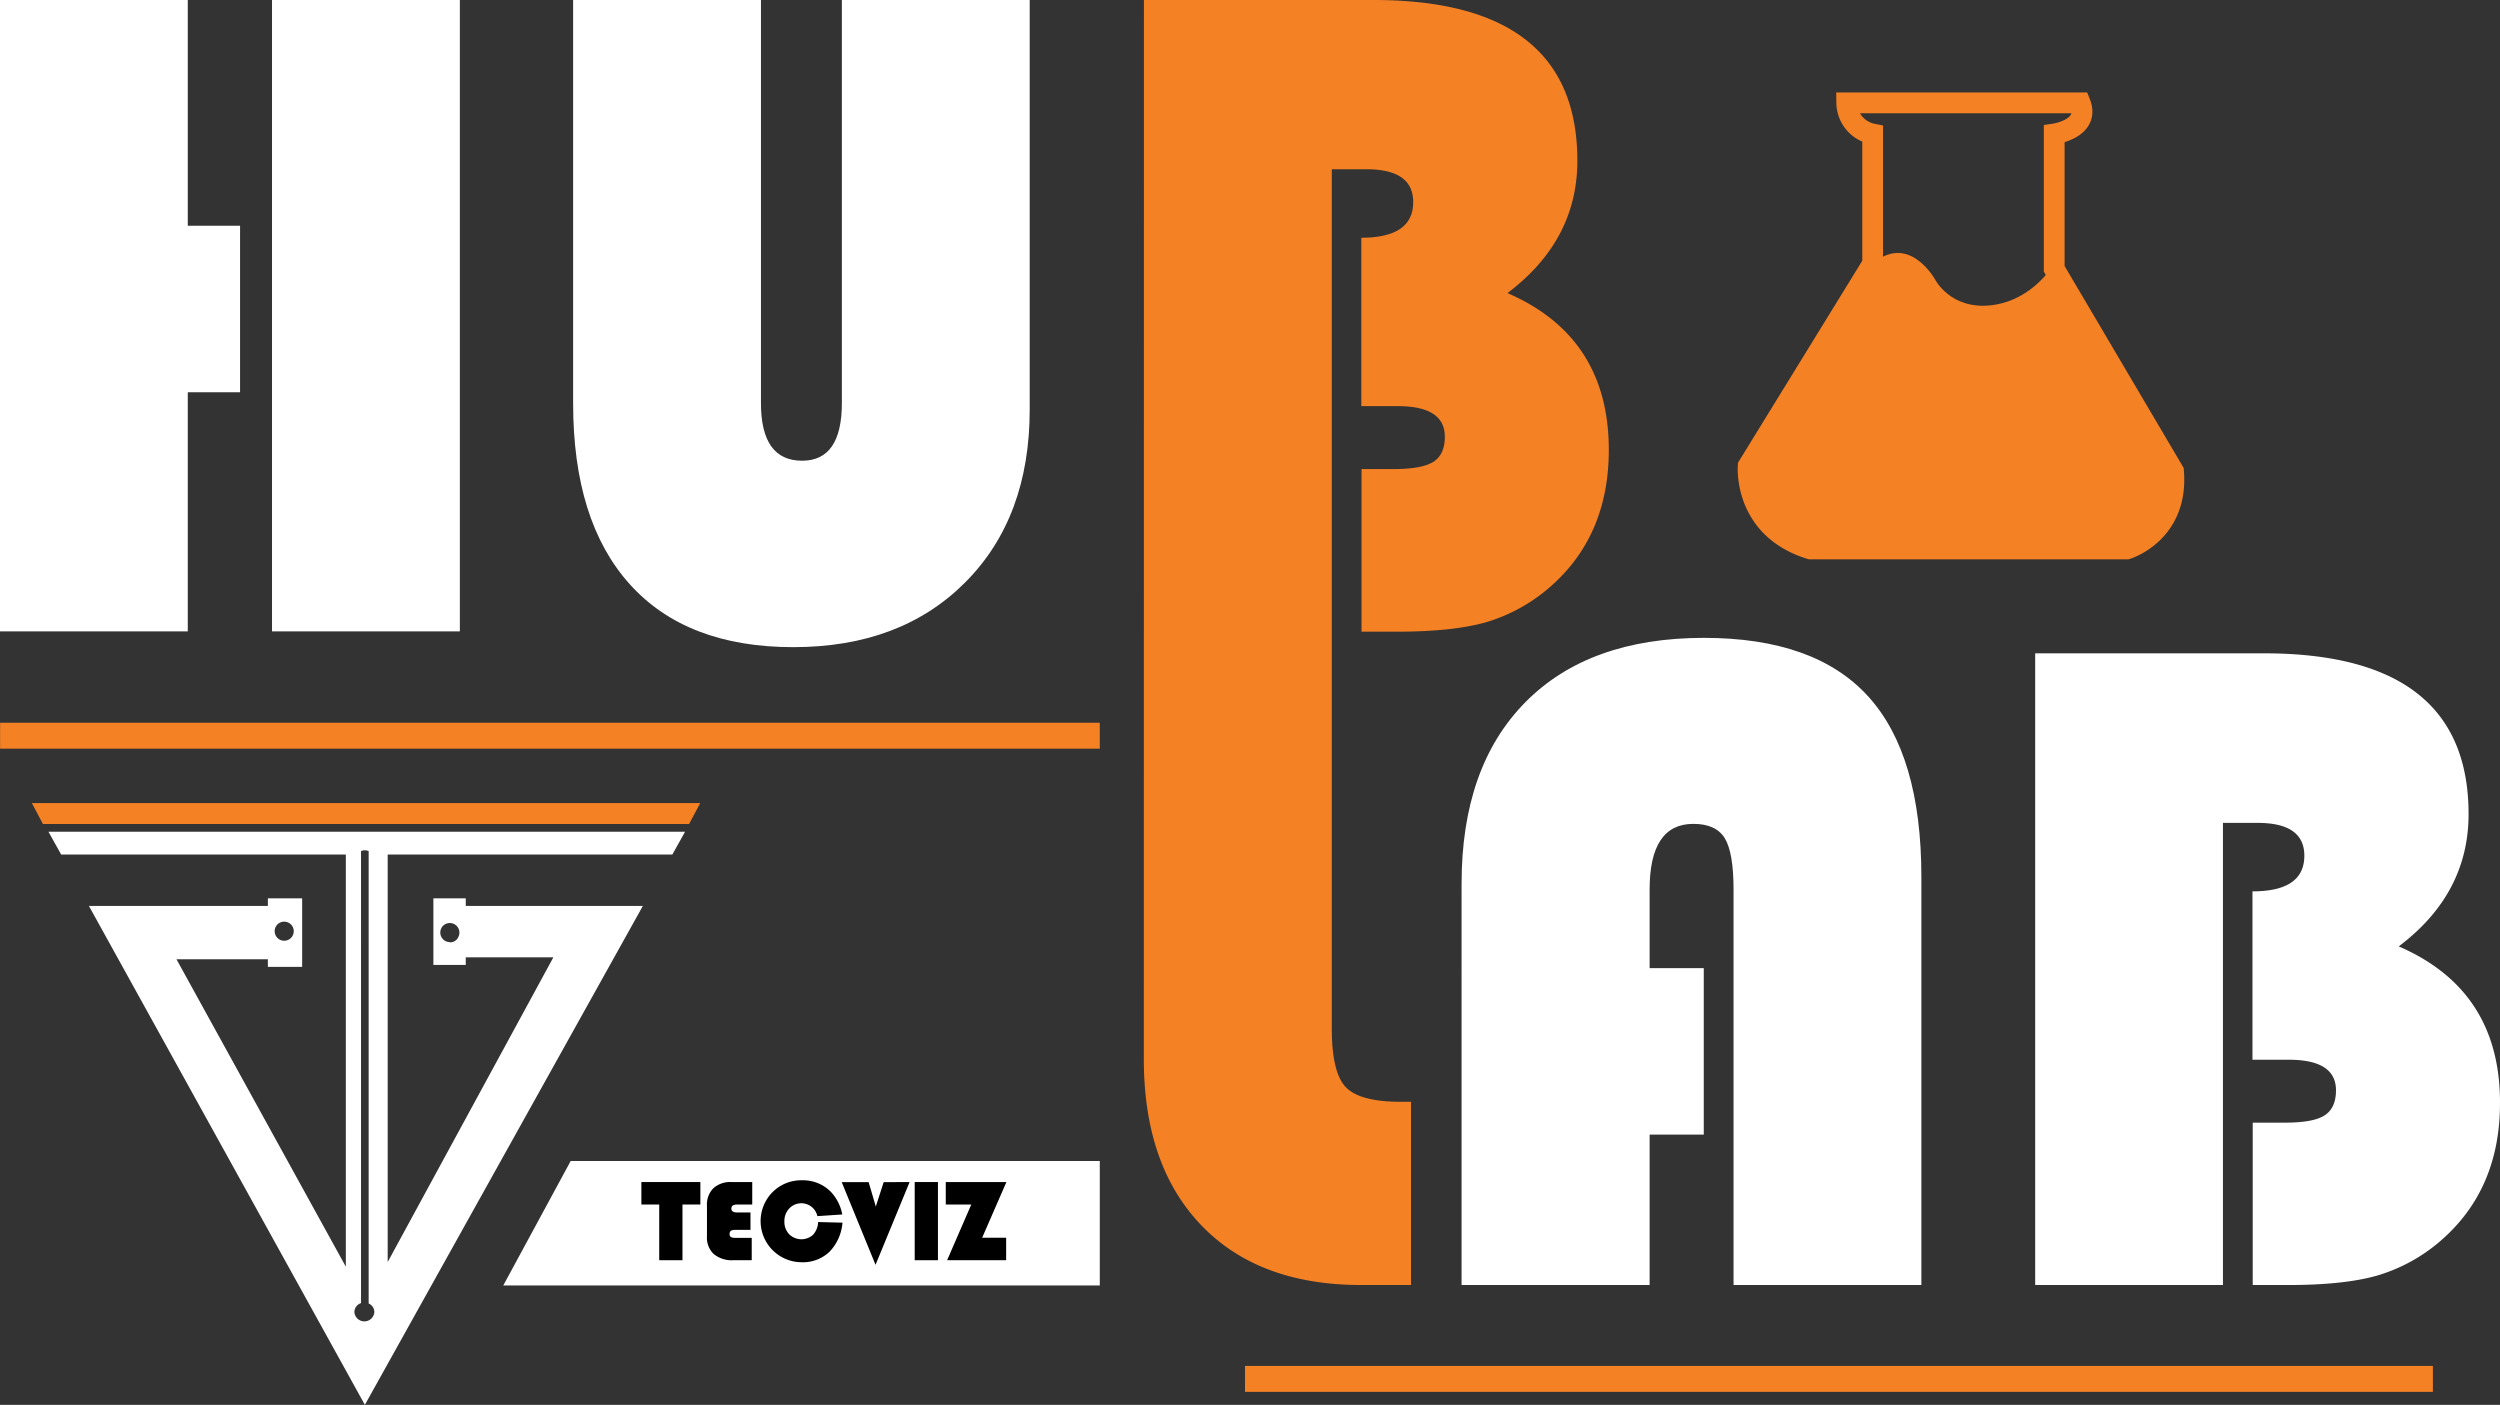 <svg id="Layer_1" data-name="Layer 1" xmlns="http://www.w3.org/2000/svg" viewBox="0 0 481.96 270.83"><rect x="0" y="0" width="481.96" height="270.83" fill="#333333" stroke="none"/><defs><style>.cls-1{fill:#f58125;}.cls-2{fill:#fff;}.cls-3,.cls-5{stroke:#f58125;stroke-miterlimit:10;}.cls-3{stroke-width:5px;}.cls-4,.cls-5{fill:none;}.cls-5{stroke-width:4px;}</style></defs><path class="cls-1" d="M611,177l-24,39s3,14,12,16h61s10-5,9-14l-23-41s-4,7-12,8-11-5-11-5S618,171,611,177Z" transform="translate(-249.98 -126.17)"/><rect class="cls-2" x="52.44" width="36.21" height="121.72"/><polygon class="cls-2" points="36.2 0 0 0 0 121.72 36.2 121.72 36.2 75.62 46.28 75.62 46.28 43.52 36.2 43.52 36.2 0"/><path class="cls-2" d="M412.28,203.85q0,11.15-7.67,11.14-7.94,0-7.93-11.14V126.17H360.47v77.77q0,22.73,10.92,34.86t31.53,12.13q20.68,0,33.13-12.48t12.44-33.36V126.17H412.28Z" transform="translate(-249.98 -126.17)"/><path class="cls-1" d="M470.51,126.17h44.23q39.33,0,39.33,31,0,15.33-13.47,25.5,19.53,8.48,19.53,30.23,0,16.68-11.5,26.58a33.06,33.06,0,0,1-12,6.6q-6.42,1.86-17.3,1.87h-6.87V216.6h6.16q5.43,0,7.67-1.38c1.48-.93,2.23-2.55,2.23-4.86q0-5.9-9.1-5.89h-7V172q10,0,10-6.87,0-6.33-9-6.33h-6.69V247.9h0v76.6q0,8.46,2.72,11.28t10.75,2.8H522V373.9H512.4q-19.8,0-30.86-11.55t-11.05-32.06Z" transform="translate(-249.98 -126.17)"/><path class="cls-2" d="M578.48,249.14q-22.22,0-34.47,12.44t-12.26,34.91V373.9H568v-29h10.44V312.81H568V297.65Q568,285,576.43,285q4.37,0,6.06,2.77t1.69,9.89V373.9h36.21V295.25q0-23.55-10.26-34.83T578.48,249.14Z" transform="translate(-249.98 -126.17)"/><path class="cls-2" d="M712.42,308.62q13.46-10.15,13.46-25.5,0-30.94-39.32-31H642.33V373.9h36.2V284.81h6.69q9,0,9,6.33,0,6.87-10,6.87v32.46h7q9.1,0,9.1,5.89c0,2.31-.75,3.93-2.23,4.86s-4,1.38-7.67,1.38h-6.15v31.3h6.86q10.89,0,17.3-1.87a32.9,32.9,0,0,0,12-6.6q11.5-9.9,11.51-26.58Q732,317.1,712.42,308.62Z" transform="translate(-249.98 -126.17)"/><line class="cls-3" x1="212.02" y1="141.83" x2="0.02" y2="141.83"/><line class="cls-3" x1="469.02" y1="265.83" x2="240.02" y2="265.83"/><polygon class="cls-1" points="6.14 154.82 8.28 158.86 132.85 158.86 134.99 154.82 6.14 154.82"/><path class="cls-2" d="M261.77,290.91h54.88v79.46L284,311.1h17.62v1.47h6.61V299.35h-6.61v1.47h-34.5L320.32,397l53.59-96.18H339.77v-1.47h-6.24V312.2h6.24v-1.47h16.89l-31.94,58.74V290.91H379.6l2.45-4.4H259.32Zm43,12.94a1.84,1.84,0,1,1-1.84,1.84,1.84,1.84,0,0,1,1.84-1.84Zm31.93,3.95a1.85,1.85,0,0,1-1.67-2.62,1.71,1.71,0,0,1,.91-.9,1.85,1.85,0,0,1,2.39,2.56,1.71,1.71,0,0,1-1.56,1Zm-17.12,69.59V290.25a1.79,1.79,0,0,1,1.47,0v87.21a1.82,1.82,0,0,1,1.1,1.66,1.93,1.93,0,0,1-3.85,0A1.83,1.83,0,0,1,319.58,377.39Z" transform="translate(-249.98 -126.17)"/><circle class="cls-4" cx="54.78" cy="179.52" r="1.84"/><circle class="cls-4" cx="86.71" cy="179.69" r="1.84"/><path class="cls-4" d="M320.22,381a1.89,1.89,0,0,0,1.93-1.84,1.84,1.84,0,0,0-1.1-1.66V290.25a1.79,1.79,0,0,0-1.47,0v87.14a1.83,1.83,0,0,0-1.28,1.73,1.88,1.88,0,0,0,1.92,1.84Z" transform="translate(-249.98 -126.17)"/><polygon class="cls-2" points="110.02 223.82 97.02 247.82 212.02 247.82 212.02 223.82 110.02 223.82"/><path d="M381.55,358.38v10.74h-4.48V358.38h-3.44v-4.33H385v4.33Z" transform="translate(-249.98 -126.17)"/><path d="M394.66,359.91v3.36h-2.93a1.6,1.6,0,0,0-.84.17.71.71,0,0,0-.25.6.66.66,0,0,0,.26.62,2.28,2.28,0,0,0,1,.15h3v4.31h-3.52a5.48,5.48,0,0,1-3.8-1.19,4.36,4.36,0,0,1-1.31-3.43v-5.9a4.45,4.45,0,0,1,1.24-3.36,4.86,4.86,0,0,1,3.49-1.19H395v4.33h-2.86c-.77,0-1.16.25-1.16.75a.65.65,0,0,0,.28.61,1.92,1.92,0,0,0,1,.17Z" transform="translate(-249.98 -126.17)"/><path d="M407.7,361.76l4.7.12a9.13,9.13,0,0,1-2.53,5.63,7.42,7.42,0,0,1-5.37,2A7.93,7.93,0,0,1,398.91,356a7.8,7.8,0,0,1,5.7-2.29,7.52,7.52,0,0,1,5.57,2.25,8.74,8.74,0,0,1,2.18,4.34l-4.8.32a3.18,3.18,0,0,0-5.42-1.48,3.5,3.5,0,0,0-.94,2.52,3.42,3.42,0,0,0,.92,2.45,3.35,3.35,0,0,0,4.59.12A3.88,3.88,0,0,0,407.7,361.76Z" transform="translate(-249.98 -126.17)"/><path d="M425.34,354.05,418.77,370l-6.52-15.93h5.19l1.38,4.7,1.52-4.7Z" transform="translate(-249.98 -126.17)"/><path d="M430.8,354.05v15.07h-4.48V354.05Z" transform="translate(-249.98 -126.17)"/><path d="M444,354.05l-4.68,10.74h4.63v4.33H432.57l4.66-10.74h-4.92v-4.33Z" transform="translate(-249.98 -126.17)"/><path class="cls-5" d="M611,152v25l-24,39s-1,12,12,16h61s10-3,9-15l-23-39V152s7-1,5-6H606A6.21,6.21,0,0,0,611,152Z" transform="translate(-249.98 -126.17)"/></svg>